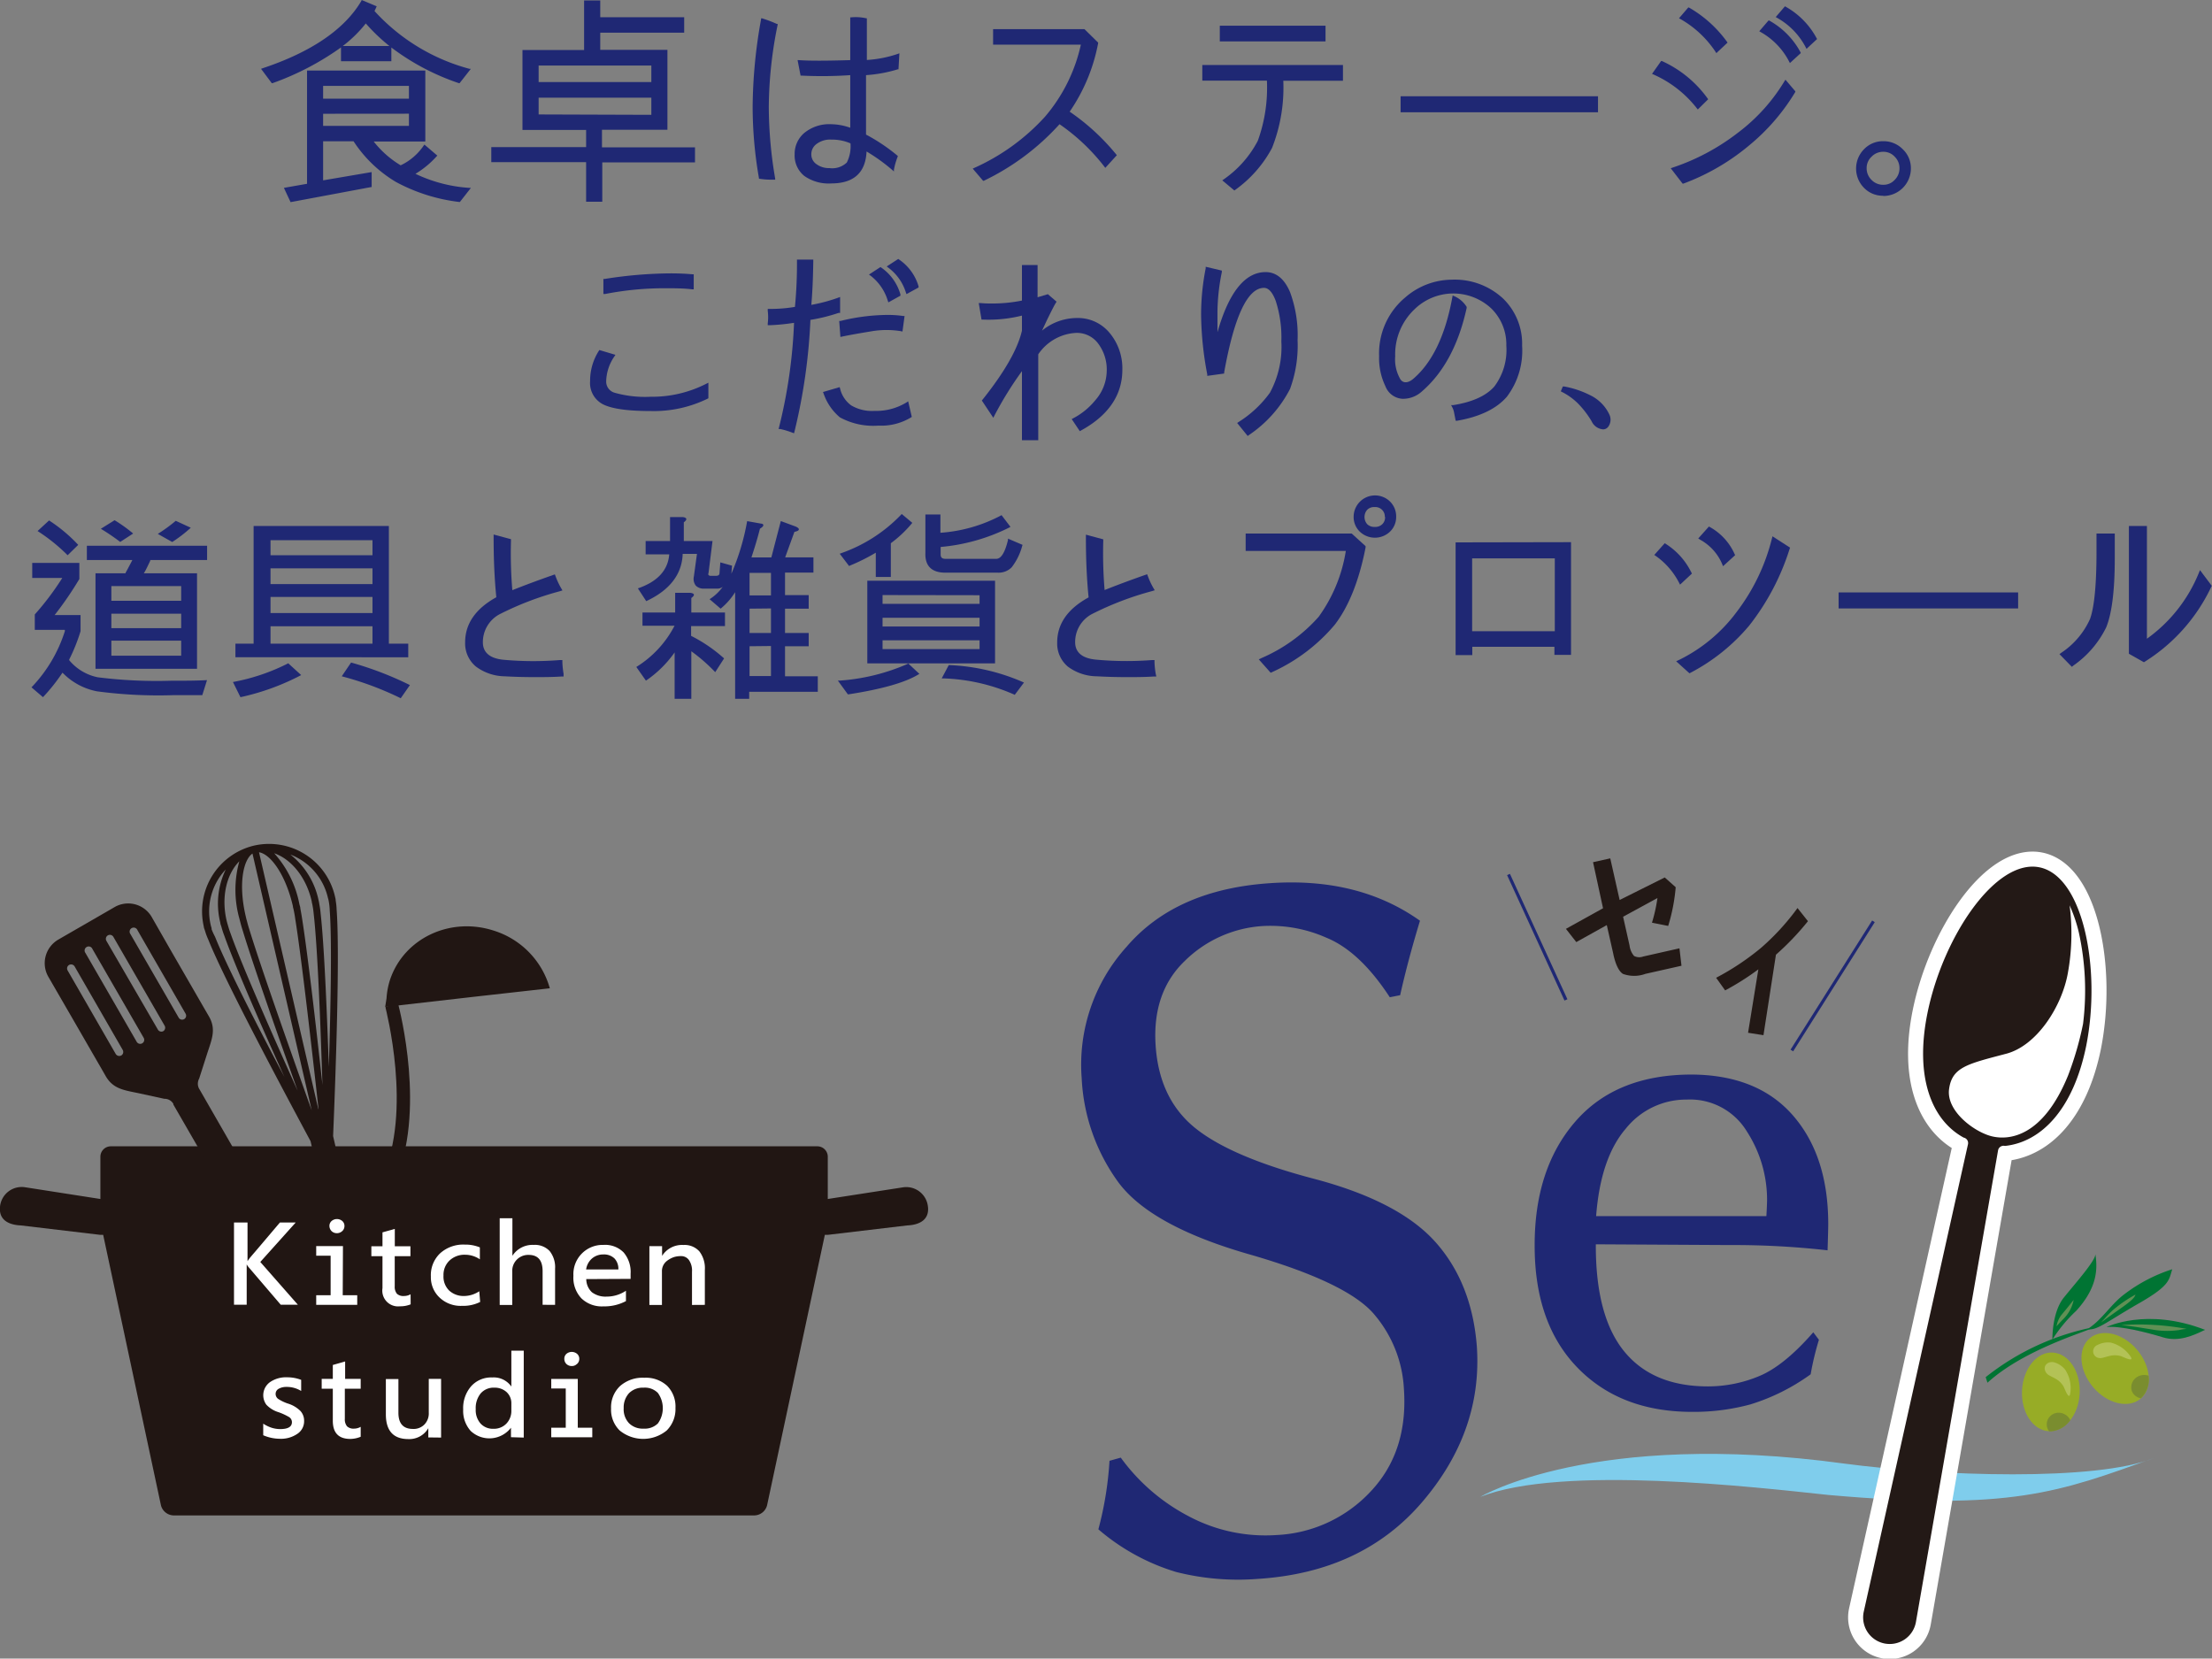<svg xmlns="http://www.w3.org/2000/svg" viewBox="0 0 294.37 220.72"><rect x="0" y="0" width="294.37" height="220.72" fill="#808080" stroke="none"/><defs><style>.cls-1{fill:#7fcdec;}.cls-2{fill:#211613;}.cls-3{fill:#1f2874;}.cls-4{fill:#231916;}.cls-11,.cls-5{fill:#fff;}.cls-5{stroke:#fff;stroke-miterlimit:10;stroke-width:4px;}.cls-6{fill:#007433;}.cls-7{fill:#609055;}.cls-8{fill:#97ac26;}.cls-9{fill:#7a8d2f;}.cls-10{fill:#b3c256;}</style></defs><g id="Layer_2" data-name="Layer 2"><g id="レイヤー_2" data-name="レイヤー 2"><path class="cls-1" d="M197,199.2s15-9,48.5-4.42c12.37,1.64,33.46,2.4,41.17-.76-12.63,4.55-19.07,7.07-43.32,4.93C233.75,197.93,207.86,194.9,197,199.2Z"/><path class="cls-2" d="M123.49,160.59a2.9,2.9,0,0,0-3.33-2.58l-10,1.55v-5.64a1.39,1.39,0,0,0-1.4-1.37h-94a1.39,1.39,0,0,0-1.4,1.37v5.64L3.35,158A2.9,2.9,0,0,0,0,160.59v.07c-.15,1.65,1.1,2.35,2.79,2.42l10.53,1.25h.41l7.69,36a1.79,1.79,0,0,0,1.68,1.34H100.4a1.79,1.79,0,0,0,1.68-1.34l7.69-36h.41l10.53-1.25c1.69-.07,2.94-.77,2.79-2.42Z"/><path class="cls-3" d="M146.17,203.52a45.62,45.62,0,0,0,1.48-9.12l1.5-.42a26.07,26.07,0,0,0,9,7.78,21.75,21.75,0,0,0,11.74,2.52,18.26,18.26,0,0,0,12.52-5.8q5-5.31,4.42-13.65a16.57,16.57,0,0,0-3.84-9.78q-3.41-4.23-16.3-8-13.29-3.74-17.74-9.55a25.53,25.53,0,0,1-5-14A23.4,23.4,0,0,1,149.92,126q6.54-7.64,19.13-8.47,11.77-.8,19.92,5-1.62,5.33-2.64,9.91l-1.38.27q-4-6.13-8.48-7.94a18.35,18.35,0,0,0-8.31-1.54,16.2,16.2,0,0,0-10.49,4.65q-4.35,4.17-3.88,11.26c.32,4.81,2.12,8.49,5.38,11.07s8.59,4.81,15.84,6.7q11.27,3,16.08,8.45t5.45,13.87q.75,11.26-7.26,20.64t-21.94,10.25a33.6,33.6,0,0,1-10.81-.92A28.45,28.45,0,0,1,146.17,203.52Z"/><path class="cls-4" d="M240.6,122.59a35.75,35.75,0,0,1-4.26,4.46l-1.66,10.71-2.05-.32L234,129a35.12,35.12,0,0,1-4.42,2.8l-1.2-1.68a34,34,0,0,0,6-4,31.67,31.67,0,0,0,4.83-5.28Z"/><path class="cls-4" d="M223,118.07a24.19,24.19,0,0,1-1,5.15l-2.16-.43a20.81,20.81,0,0,0,.73-3.28L216,122l.86,3.83a2.61,2.61,0,0,0,.6,1.39,1.51,1.51,0,0,0,1.22.07l4.82-1.09.27,2.32-4.8,1.08a4.37,4.37,0,0,1-3,0c-.53-.34-1-1.26-1.3-2.77l-.84-3.72-4.06,2.26-1.38-1.76,4.94-2.74L212,114.74l2.29-.51,1.25,5.54,6-3Z"/><path class="cls-3" d="M216.34,150.22a10.3,10.3,0,0,1,8.13-3.89,8.85,8.85,0,0,1,8,4.24,16.75,16.75,0,0,1,2.69,9.11q0,.52-.09,2.16H212.41Q213,154.12,216.34,150.22Zm13.75,15.47a111.66,111.66,0,0,1,13.12.7c.06-1.79.09-3,.09-3.49q0-9.06-4.69-14.45T225.14,143q-10.08,0-15.51,6.27t-5.4,16.53q0,10.38,5.75,16.26t15.38,5.83a28.83,28.83,0,0,0,7.6-1,27.36,27.36,0,0,0,8-4,37.67,37.67,0,0,1,1.1-4.59l-.75-1q-3.89,4.46-7.2,5.83a17.72,17.72,0,0,1-6.8,1.37q-7.38,0-11.18-4.68t-3.76-14.23Z"/><polyline class="cls-3" points="249.49 122.72 238.63 139.91 238.28 139.69 249.14 122.5"/><polyline class="cls-3" points="200.94 116.29 208.59 132.98 208.2 133.15 200.56 116.46"/><rect class="cls-3" x="162.33" y="3.42" width="14.07" height="2.09"/><path class="cls-3" d="M55.29,23.13a12.25,12.25,0,0,0,2.82-2.33l.09-.09-1.72-1.47-.08.11A7.66,7.66,0,0,1,53.32,22a13.11,13.11,0,0,1-3.59-3.17H56.6V9.39H40.86V24.46L37.78,25l.89,1.9,10.69-2,.1,0v-2L43,24V18.8h4.05a17.31,17.31,0,0,0,5.65,5.42,23.58,23.58,0,0,0,8.43,2.66h.07L62.67,25h-.24A19.55,19.55,0,0,1,55.29,23.13Zm-.87-8v1.62H43V15.14ZM43,13.13v-1.7H54.42v1.7Z"/><path class="cls-3" d="M101.41,2.44l-.13,0,0,.14a67.54,67.54,0,0,0-1.12,11.67A55.41,55.41,0,0,0,101,23.7l0,.09h.09a9,9,0,0,0,1.48.12h.59l0-.14a57.3,57.3,0,0,1-.85-9.48,55.59,55.59,0,0,1,1.18-11l0-.1-.1,0A16.78,16.78,0,0,0,101.41,2.44Z"/><path class="cls-3" d="M49.84,1.47c.13-.27.21-.44.24-.52l.05-.11-2-.84L48.1.1c-2.22,3.79-6.66,6.83-13.2,9l-.16.06,1.43,1.91.09,0a36.91,36.91,0,0,0,9.12-4.76V8.15h6.7V6.32a31.39,31.39,0,0,0,9,4.75l.08,0,1.5-1.91-.18,0A26.26,26.26,0,0,1,49.84,1.47ZM45.62,6.12a17.09,17.09,0,0,0,3.06-3,24.15,24.15,0,0,0,3.14,3Z"/><path class="cls-3" d="M80.11,17.27h8.71V6.63H79.88V4.35H91.05V2.29H79.88V.06H77.73v6.6h-8.2V17.29H78v2.29H65.38v2H78v5.27h2.15V21.61H92.49v-2H80.11Zm-8.43-6.35V8.72h15v2.2Zm0,4.31V13h15v2.28Z"/><path class="cls-3" d="M119.49,9.22l.08,0,.12-2.13-.18.07a15.6,15.6,0,0,1-4.15.82V2.43l-.1,0a6.31,6.31,0,0,0-2-.12h-.11V8c-3.26.1-5.56.1-6.84,0h-.17l.4,2.06h.1a54.93,54.93,0,0,0,6.51-.06v7a7.92,7.92,0,0,0-2.52-.47A5.24,5.24,0,0,0,107,17.72a3.66,3.66,0,0,0-1.25,2.82,3.49,3.49,0,0,0,1.28,2.87,5.62,5.62,0,0,0,3.59,1c3,0,4.57-1.43,4.7-4.25a23.91,23.91,0,0,1,3.48,2.51l.16.15,0-.22a9.38,9.38,0,0,1,.51-1.77l0-.09-.07-.05a24.21,24.21,0,0,0-4.15-2.78V10A18.66,18.66,0,0,0,119.49,9.22Zm-6.31,9.86a4.74,4.74,0,0,1-.49,2.55h0a2.8,2.8,0,0,1-2.31.74,2.77,2.77,0,0,1-1.72-.52,1.55,1.55,0,0,1-.69-1.31,1.68,1.68,0,0,1,.58-1.29,3,3,0,0,1,2.11-.67A6.13,6.13,0,0,1,113.18,19.08Z"/><path class="cls-3" d="M160,10.73h8.6a20.74,20.74,0,0,1-1.21,8,14.28,14.28,0,0,1-4.6,5.18l-.13.09,1.61,1.35.08-.06a16.23,16.23,0,0,0,4.93-5.6,21.82,21.82,0,0,0,1.5-8.94h7.94V8.65H160Z"/><path class="cls-3" d="M142.35,14.86a23.83,23.83,0,0,0,3.79-9.12V5.67l-1.82-1.79H132.16V5.94h11.68a22,22,0,0,1-4.78,9.6,28.37,28.37,0,0,1-9.46,6.83l-.15.07,1.38,1.62.09,0A32.47,32.47,0,0,0,141,16.53a26.6,26.6,0,0,1,6,5.69l.09.12,1.54-1.69-.07-.08A29.5,29.5,0,0,0,142.35,14.86Z"/><path class="cls-3" d="M241.77,5.12A10.48,10.48,0,0,0,237.63.89l-.09-.05-1.23,1.43.14.08a9.54,9.54,0,0,1,3.88,4l.08.15,1.41-1.31Z"/><path class="cls-3" d="M228.33,6.94l.08.13,1.49-1.4-.06-.09A16.13,16.13,0,0,0,224.76,1L224.67,1l-1.23,1.43.13.07A13.77,13.77,0,0,1,228.33,6.94Z"/><path class="cls-3" d="M225.85,14.46l.09.11,1.38-1.36-.06-.09a15.2,15.2,0,0,0-6.1-5l-.1,0-1.21,1.71.14.06A15,15,0,0,1,225.85,14.46Z"/><path class="cls-3" d="M235.44,2.73l-.09,0-1.23,1.43.14.08a9.5,9.5,0,0,1,3.86,4l.08.15,1.43-1.31,0-.09A10.54,10.54,0,0,0,235.44,2.73Z"/><path class="cls-3" d="M237.55,10.68a24.23,24.23,0,0,1-6.29,7,29.3,29.3,0,0,1-8.75,4.65l-.17.06,1.58,2.05.09,0a29.75,29.75,0,0,0,8.91-5.21,27.5,27.5,0,0,0,6-7l0-.08-1.31-1.54Z"/><path class="cls-3" d="M118.14,40l.08.24,1.61-.89,0-.16a6.5,6.5,0,0,0-2.54-3.57l-.12-.08-1.53,1,.24.17A6.58,6.58,0,0,1,118.14,40Z"/><path class="cls-3" d="M111.8,41.64V39.52l-.29.11a21.68,21.68,0,0,1-3.54.94c.14-1.58.23-3.54.26-5.81v-.21h-2.17v.21a60.23,60.23,0,0,1-.27,6.08,19.44,19.44,0,0,1-3.37.27h-.25l0,.25a6.73,6.73,0,0,1,0,1.69l0,.23h.24a27.61,27.61,0,0,0,3.26-.32,68.2,68.2,0,0,1-2,13.92l-.06.21.22,0a11.1,11.1,0,0,1,1.62.49l.22.08.06-.23a76.38,76.38,0,0,0,2.12-14.86,23.1,23.1,0,0,0,3.75-.93Z"/><path class="cls-3" d="M86.59,52.8a14.9,14.9,0,0,1-4.78-.53h0a1.54,1.54,0,0,1-1.14-1.51,6.07,6.07,0,0,1,1.08-3.31l.15-.23-2.14-.64-.08.13a7.39,7.39,0,0,0-1.15,4,3.19,3.19,0,0,0,1.65,3.06c1.17.62,3.27.93,6.41.93a16.27,16.27,0,0,0,7.57-1.64l.11-.06V50.93l-.3.15A15.86,15.86,0,0,1,86.59,52.8Z"/><path class="cls-3" d="M111.84,44.84l.24-.05c.89-.19,2.24-.43,4-.72a12,12,0,0,1,3.8,0l.22.05.28-2.07-.2,0a14.06,14.06,0,0,0-2.14-.14,26.75,26.75,0,0,0-6.18.8l-.18,0Z"/><path class="cls-3" d="M88.51,38.36c1.22,0,2.43,0,3.58.14l.23,0v-2l-.19,0q-1.34-.12-2.88-.12a57.62,57.62,0,0,0-8.77.74l-.18,0v2l.25,0A41.08,41.08,0,0,1,88.51,38.36Z"/><path class="cls-3" d="M120.61,53.57a7.73,7.73,0,0,1-4.25,1.11,5.39,5.39,0,0,1-3.08-.73,3.85,3.85,0,0,1-1.48-2.23l-.06-.2-2.22.65.09.22a7.12,7.12,0,0,0,2.16,3.15,9.26,9.26,0,0,0,5.13,1.1,7.65,7.65,0,0,0,4.32-1.08l.12-.08-.48-2.07Z"/><path class="cls-3" d="M119.65,34.54l-.11-.08-1.54,1,.24.18a6.52,6.52,0,0,1,2.31,3.27l.08.23,1.61-.88,0-.16A6.52,6.52,0,0,0,119.65,34.54Z"/><path class="cls-3" d="M168.43,36.21c-2.75,0-4.9,2.69-6.41,8,0-1.19,0-2.14,0-2.85a27.82,27.82,0,0,1,.58-5.15l0-.2-2.15-.51,0,.22a31.77,31.77,0,0,0-.61,6.16,44.23,44.23,0,0,0,.82,7.94l0,.2,2.25-.31,0-.15c1.34-7.46,3.12-11.25,5.3-11.25.61,0,1.13.58,1.56,1.73a15.76,15.76,0,0,1,.75,5.4A12.78,12.78,0,0,1,169,52.26a14.91,14.91,0,0,1-4.17,3.9l-.19.13,1.4,1.73.16-.12a16.49,16.49,0,0,0,5.48-6.15,16.77,16.77,0,0,0,1-6.48,16.52,16.52,0,0,0-1-6.39C170.93,37.11,169.83,36.21,168.43,36.21Z"/><path class="cls-3" d="M143.29,42.32A7.38,7.38,0,0,0,138.67,44l.66-1.41c.49-1,.89-1.81,1.18-2.29l.1-.15-1.16-1-1.37.41V35.27H136V40a20.06,20.06,0,0,1-3.86.39c-.53,0-1.08,0-1.62-.06l-.27,0,.37,2.2h.17A18.35,18.35,0,0,0,136,42V44c-.55,2.42-2.31,5.51-5.24,9.18l-.1.12,1.53,2.3.16-.32A47.3,47.3,0,0,1,136,49.39v9.19h2.17V47.15a6.47,6.47,0,0,1,5.06-2.85,3.52,3.52,0,0,1,2.89,1.39,5.75,5.75,0,0,1,1.16,3.76,6,6,0,0,1-1.5,3.79,9.43,9.43,0,0,1-2.95,2.42l-.21.11,1.08,1.61.16-.09c3.65-2,5.5-4.72,5.5-8.08a7.35,7.35,0,0,0-1.64-4.84A5.47,5.47,0,0,0,143.29,42.32Z"/><path class="cls-3" d="M193.19,37.22A9.53,9.53,0,0,0,187,39.59a9.69,9.69,0,0,0-3.47,7.81,8.6,8.6,0,0,0,.84,4,2.59,2.59,0,0,0,2.25,1.67,3.7,3.7,0,0,0,2.49-.88c3-2.54,5-6.31,6.07-11.2l0-.08,0-.07a3.59,3.59,0,0,0-1.62-1.41l-.24-.11-.05.26c-.91,5-2.65,8.66-5.19,10.83-.67.57-1.3.62-1.69.11a5.22,5.22,0,0,1-.72-3.09,8.26,8.26,0,0,1,2.57-6.27,7.4,7.4,0,0,1,10.22-.11,6.7,6.7,0,0,1,2,4.95,8.07,8.07,0,0,1-1.6,5.44c-1.09,1.24-2.93,2.07-5.45,2.47l-.3,0,.14.26a2.44,2.44,0,0,1,.26.75l.21,1.07.2,0c3-.52,5.23-1.59,6.61-3.19A10.15,10.15,0,0,0,202.56,46a8.37,8.37,0,0,0-2.51-6.25A9.44,9.44,0,0,0,193.19,37.22Z"/><path class="cls-3" d="M214.13,55.08a5.4,5.4,0,0,0-2.54-2.5,12.65,12.65,0,0,0-3.44-1.15l-.17,0-.27.65.17.09A8.31,8.31,0,0,1,210,53.7a12.4,12.4,0,0,1,1.81,2.36,1.84,1.84,0,0,0,1.54,1.08.87.87,0,0,0,.72-.42,1.61,1.61,0,0,0,.26-.9A1.7,1.7,0,0,0,214.13,55.08Z"/><path class="cls-3" d="M75,89.66a12,12,0,0,1-.16-1.48v-.34l-.34,0A44,44,0,0,1,67,87.8c-1.85-.18-2.74-1-2.74-2.32a4.2,4.2,0,0,1,2.21-3.73,41.11,41.11,0,0,1,8-3.06l.38-.12-.2-.34a10.09,10.09,0,0,1-.7-1.5l-.11-.29-.29.1c-1.88.66-3.69,1.33-5.37,2A58.72,58.72,0,0,1,68,72v-.25l-.24-.06-1.67-.45-.4-.11v.41c0,2.89.12,5.56.36,7.94C63.3,81,61.9,83,61.9,85.48a4,4,0,0,0,1.43,3.22A6.55,6.55,0,0,0,67.12,90c1.25.07,2.59.11,4,.11,1.15,0,2.35,0,3.59-.08H75Z"/><path class="cls-3" d="M153.8,89.66a12,12,0,0,1-.16-1.48v-.34l-.33,0a44.14,44.14,0,0,1-7.49-.06c-1.85-.18-2.74-1-2.74-2.32a4.2,4.2,0,0,1,2.21-3.73,41.11,41.11,0,0,1,8-3.06l.38-.12-.2-.34a10.09,10.09,0,0,1-.7-1.5l-.11-.29-.29.1c-1.88.66-3.69,1.33-5.37,2a58.65,58.65,0,0,1-.18-6.5v-.25l-.24-.06-1.67-.45-.4-.11v.41c0,2.89.12,5.56.36,7.94-2.78,1.52-4.18,3.52-4.18,6a4,4,0,0,0,1.43,3.22A6.55,6.55,0,0,0,145.94,90c1.25.07,2.59.11,4,.11,1.15,0,2.35,0,3.59-.08h.35Z"/><path class="cls-3" d="M193.71,72.18v15h2.22V86.07h10.93v1.08h2.21v-15Zm13.2,2.13V84h-11V74.31Z"/><path class="cls-3" d="M223.58,77.8l1.58-1.47-.11-.21a9.36,9.36,0,0,0-3.29-3.69l-.22-.14-1.39,1.56.29.2a9.86,9.86,0,0,1,2.95,3.39Z"/><path class="cls-3" d="M235.88,71.37l-.11.43a26.66,26.66,0,0,1-4.66,9.64,21.08,21.08,0,0,1-7.62,6.36l-.43.2,1.77,1.6.2-.1a25.76,25.76,0,0,0,7.78-6.28,32.09,32.09,0,0,0,5.33-10.11l.08-.23Z"/><path class="cls-3" d="M229.13,74.94l.17.41,1.61-1.47-.1-.21a7.7,7.7,0,0,0-3.17-3.48l-.22-.12L226,71.66l.32.2A6.64,6.64,0,0,1,229.13,74.94Z"/><path class="cls-3" d="M185,66.76a2.85,2.85,0,0,0-4.86,2,2.7,2.7,0,0,0,.83,2,2.91,2.91,0,0,0,4,0,2.7,2.7,0,0,0,.83-2A2.76,2.76,0,0,0,185,66.76Zm-.68,2a1.24,1.24,0,0,1-.37,1,1.31,1.31,0,0,1-1,.36,1.34,1.34,0,0,1-1-.36,1.45,1.45,0,0,1,0-1.92,1.29,1.29,0,0,1,1-.36,1.26,1.26,0,0,1,1.34,1.33Z"/><path class="cls-3" d="M165.77,71v2.32H179.1a20.34,20.34,0,0,1-3.62,8.77,21.55,21.55,0,0,1-7.59,5.48l-.37.18,1.58,1.78.22-.1a23.62,23.62,0,0,0,8.29-6.27c1.88-2.43,3.26-5.9,4.12-10.3l0-.18L179.88,71Z"/><path class="cls-3" d="M292.77,75.87l-.2.49A20,20,0,0,1,285.71,85v-15h-2.4v17l2,1.13.16-.1a23.65,23.65,0,0,0,8.78-9.89l.09-.18Z"/><path class="cls-3" d="M279,73.43c0,4.34-.29,7.35-.86,8.94a10.63,10.63,0,0,1-3.78,4.47l-.29.21,1.65,1.69.22-.18a13.38,13.38,0,0,0,4.35-5.07c.75-1.83,1.14-4.9,1.14-9.13V71H279Z"/><path class="cls-3" d="M253.05,20a3.38,3.38,0,0,0-2.43-1,3.25,3.25,0,0,0-2.4,1,3.44,3.44,0,0,0,0,4.82,3.2,3.2,0,0,0,2.39,1,3.43,3.43,0,0,0,3.44-3.43A3.24,3.24,0,0,0,253.05,20Zm-.72,4.12a2.3,2.3,0,0,1-1.68.71,2.44,2.44,0,0,1-2.44-2.44,2.29,2.29,0,0,1,.73-1.7,2.37,2.37,0,0,1,1.71-.71,2.27,2.27,0,0,1,1.68.72,2.34,2.34,0,0,1,.71,1.69A2.39,2.39,0,0,1,252.33,24.11Z"/><path class="cls-3" d="M250.62,26.05A3.48,3.48,0,0,1,248.06,25a3.66,3.66,0,0,1,0-5.14,3.48,3.48,0,0,1,2.57-1.07,3.57,3.57,0,0,1,2.59,1.07,3.48,3.48,0,0,1,1.08,2.55,3.67,3.67,0,0,1-3.67,3.67Zm0-6.82a3,3,0,0,0-2.24.92,3.11,3.11,0,0,0-.91,2.26,3,3,0,0,0,.92,2.24,3,3,0,0,0,2.23.93,3.18,3.18,0,0,0,3.2-3.2,3,3,0,0,0-.94-2.22A3,3,0,0,0,250.62,19.23Zm0,5.83A2.7,2.7,0,0,1,248,22.38a2.5,2.5,0,0,1,.8-1.86,2.56,2.56,0,0,1,1.87-.78,2.51,2.51,0,0,1,1.85.79,2.56,2.56,0,0,1,.77,1.85,2.64,2.64,0,0,1-.77,1.89A2.54,2.54,0,0,1,250.65,25.06Zm0-4.86a2.1,2.1,0,0,0-1.55.65,2.05,2.05,0,0,0-.66,1.53,2.15,2.15,0,0,0,.65,1.56,2.11,2.11,0,0,0,1.56.65,2,2,0,0,0,1.52-.65,2.14,2.14,0,0,0,.64-1.56,2.1,2.1,0,0,0-.64-1.53A2,2,0,0,0,250.65,20.2Z"/><path class="cls-3" d="M53.33,92.92A42.12,42.12,0,0,0,45.48,90l1.24-1.83a44.32,44.32,0,0,1,7.83,3ZM31,90.76a26.82,26.82,0,0,0,7.36-2.49l1.72,1.57A31.81,31.81,0,0,1,32,92.78Zm-26.81.71A19.07,19.07,0,0,0,8.63,84l0-.18h-4V81.77a36.7,36.7,0,0,0,3.52-4.64l.14-.22h-4v-2h6.27v2.14a45.59,45.59,0,0,1-3.11,4.57l-.18.23h3.45V84a23.91,23.91,0,0,1-1.51,3.77l0,.08.06.08A6.65,6.65,0,0,0,13,90.13a62.81,62.81,0,0,0,9.76.46c1.76,0,3.37,0,4.79-.08l-.63,2c-1.22,0-2.5,0-3.83,0A61.66,61.66,0,0,1,12.9,92a8.65,8.65,0,0,1-4.46-2.36l-.13-.12-.09.14a25,25,0,0,1-2.5,3.12ZM12.71,89V76.29h4l0-.07c.17-.28.43-.78.8-1.49l.1-.2H11.56v-1.9h16v1.9H20l0,.08c-.36.76-.6,1.26-.73,1.47l-.13.21h7.08V89Zm2.11-1.74h9.29v-2H14.82Zm0-3.67h9.29V81.67H14.82Zm0-3.64h9.29V78H14.82Zm16.51,7.51V85.66h2.42V70h18V85.66h2.58v1.81ZM36,85.66H49.57V83.34H36Zm0-4.08H49.57V79.44H36Zm0-3.85H49.57v-2.1H36Zm0-3.84H49.57v-2H36Zm-27,0A23.73,23.73,0,0,0,5,70.67l1.53-1.41a20.8,20.8,0,0,1,3.88,3.25Zm12-2.84a20.92,20.92,0,0,0,2.39-1.74l2,.92a18.47,18.47,0,0,1-2.47,1.9Zm-5,1.07a28.63,28.63,0,0,0-2.58-1.75l1.83-1.14A19.8,19.8,0,0,1,17.72,71Z"/><path class="cls-3" d="M92,79.58c.26-.19.37-.34.34-.46s-.19-.19-.49-.23h-2v2.62H85.5v1.76h4.27a14.06,14.06,0,0,1-5.09,5.49l0,0,1.28,1.82,0,0,0,0a14.93,14.93,0,0,0,3.82-3.76V93H92V86.67a22.68,22.68,0,0,1,3.18,2.78l0,0,1.18-1.83,0,0,0,0a20,20,0,0,0-4.39-3v-1.3h4.51V81.51H92Z"/><path class="cls-3" d="M104.47,90V86h3.15V84.24h-3.15V81h3.15V79.2h-3.15v-3h3.78V74.17h-3.76l1.23-3.39c.38-.08.57-.18.59-.31s-.11-.25-.4-.39l-2-.74h0l-1.26,4.84H100c.48-1.45.86-2.73,1.13-3.82.34-.21.48-.37.45-.5s-.14-.16-.37-.19l-1.78-.32h0v0a31.17,31.17,0,0,1-2.1,7l.09-1.07-1.56-.44-.11,1.42c0,.25-.15.37-.48.37h-.63a.44.44,0,0,1-.35-.1.3.3,0,0,1,0-.27L94.82,72H91V69.51c.25-.19.36-.34.33-.46s-.18-.2-.48-.24H89.17V72H85.92v1.77h3.14c-.16,2.11-1.56,3.64-4.17,4.53l0,0L86,80l0,0h0c3.13-1.46,4.76-3.58,4.85-6.29h1.9l-.41,3a1.49,1.49,0,0,0,.25,1.22,1.47,1.47,0,0,0,1.16.4h1.78a1.09,1.09,0,0,0,.65-.24,6.14,6.14,0,0,1-1.72,1.63l-.05,0L95.9,81l0,0,0,0a9,9,0,0,0,1.93-2.19V93h1.87v-.94h9.13V90ZM102.6,76.24v3H99.75v-3Zm0,4.73v3.27H99.75V81Zm0,5v4H99.75V86Z"/><path class="cls-3" d="M125.82,76.21h7a2.43,2.43,0,0,0,1.81-.71,8,8,0,0,0,1.4-2.84l.05-.15-1.94-.83,0,.19c-.4,1.66-.92,2.5-1.56,2.5h-6.74c-.46,0-.66-.17-.66-.58v-1a25.37,25.37,0,0,0,9.12-2.58l.17-.1-1.19-1.56-.13.08a20.17,20.17,0,0,1-8,2.27V68.47h-2v5.11C123.08,75.33,124,76.21,125.82,76.21Z"/><path class="cls-3" d="M136.08,90.75a27.24,27.24,0,0,0-9.71-2.24h-.11l-.94,1.77.25,0a25.26,25.26,0,0,1,9.35,2.13l.12.06,1.23-1.64Z"/><path class="cls-3" d="M113.08,75.28h0a26.1,26.1,0,0,0,3.47-1.73v3.23h2V72.29a15.75,15.75,0,0,0,2.75-2.58l.11-.13L120,68.4l-.11.12a20.29,20.29,0,0,1-7.93,5.09l-.21.08L113,75.33Z"/><path class="cls-3" d="M115.42,88.28h17v-11h-17Zm14.94-3.07v1.17H117.45V85.21Zm0-3v1.16H117.45V82.21Zm0-3v1.15H117.45V79.19Z"/><path class="cls-3" d="M120.79,88.35a27.24,27.24,0,0,1-9,2.22l-.29,0,1.33,1.83.1,0c4.39-.68,7.49-1.56,9.23-2.61l.19-.11-1.47-1.38Z"/><rect class="cls-3" x="186.39" y="12.81" width="26.27" height="2.13"/><rect class="cls-3" x="244.68" y="78.84" width="23.89" height="2.13"/><path class="cls-2" d="M15.24,120.72l-.62.36-6.24,3.6-.62.36A3.63,3.63,0,0,0,6.44,130l2.43,4.2c1,1.72,3.54,6.14,4.54,7.86l.67,1.17c1,1.71,2.46,1.85,4.4,2.26l3.4.74H22a1.34,1.34,0,0,1,1.07.67.36.36,0,0,1,0,.09h0l11.62,20.14,3.45-2L26.47,144.83a1.38,1.38,0,0,1-.06-1.07c0-.08.07-.15.1-.24l1.06-3.31c.61-1.88,1.23-3.22.24-4.94l-.68-1.17-4.53-7.85L20.17,122A3.62,3.62,0,0,0,15.24,120.72Zm1.09,19a.55.55,0,0,1-.19.74.56.56,0,0,1-.74-.2L9,129.15a.54.54,0,0,1,.2-.74.55.55,0,0,1,.73.2Zm-2.17-14.51a.54.54,0,0,1,.19-.73.54.54,0,0,1,.74.2l6.82,11.82a.54.54,0,0,1-.19.73A.54.54,0,0,1,21,137Zm-2.79,1.61a.54.54,0,1,1,.93-.53l6.82,11.82a.53.53,0,0,1-.19.73.54.54,0,0,1-.74-.2ZM24.7,134.9a.53.53,0,1,1-.92.53l-6.42-11.12a.54.54,0,1,1,.93-.53Z"/><path class="cls-2" d="M33.81,112.53a9,9,0,0,0-6.69,10.77c0,.16.09.35.16.56A8,8,0,0,0,27.7,125c2.24,5.6,10,20.09,13.63,26.87l3.59,15.58,3-.69-3.59-15.57c.32-7.71.92-24.11.47-30.11a8.57,8.57,0,0,0-.13-1.25c0-.22-.07-.41-.1-.57A9,9,0,0,0,33.81,112.53Zm-.21,1.06,7.88,34.17h0c-2.75-7.68-6.84-19.27-8.31-24.11-.12-.37-.22-.74-.32-1.13-.06-.19-.1-.37-.13-.51C31.7,117.75,32.34,114.45,33.6,113.59Zm8.76,34-7.89-34.17c1.5.22,3.52,2.9,4.51,7.17,0,.15.07.32.11.53.08.39.15.77.2,1.16.81,5,2.2,17.19,3.1,25.3ZM31.85,114.62a14.16,14.16,0,0,0,0,7.6l.14.54c.1.4.22.8.34,1.17,1.29,4.27,4.62,13.77,7.28,21.22-3.29-7.32-7.43-16.7-8.93-20.94-.12-.32-.24-.68-.36-1.11-.06-.19-.1-.35-.14-.5C29.4,119.4,30.15,116.32,31.85,114.62Zm8.33,7.49q-.09-.58-.21-1.2c0-.21-.08-.39-.12-.55a14.09,14.09,0,0,0-3.36-6.81c2.27.78,4.29,3.22,5,6.43,0,.14.07.31.1.51.08.43.13.81.16,1.16.51,4.46.91,14.71,1.16,22.73C42.06,136.51,40.89,126.52,40.18,122.11Zm-12,1.48c-.06-.19-.11-.35-.14-.49a8.12,8.12,0,0,1,2-7.39,10.46,10.46,0,0,0-.72,7.09c0,.16.09.35.15.55a10.79,10.79,0,0,0,.38,1.17c1.36,3.84,4.87,11.88,8,18.8-3.61-6.83-7.71-14.82-9.23-18.65A9.26,9.26,0,0,1,28.13,123.59ZM43.76,120a7.26,7.26,0,0,1,.12,1.16c.31,4.09.12,13.07-.12,20.79-.26-7.58-.63-16.33-1.09-20.37a10.58,10.58,0,0,0-.17-1.23,5.28,5.28,0,0,0-.11-.57,10.46,10.46,0,0,0-3.75-6.06,8.12,8.12,0,0,1,5,5.77A3,3,0,0,1,43.76,120Z"/><path class="cls-5" d="M266.81,152.5h0v0c4.79-.5,9.11-4.83,10.83-13.37,2-10.2-.41-22.54-6.24-23.71s-12.86,9.26-14.91,19.47c-1.71,8.54.61,14.19,4.83,16.5v0h0a.74.74,0,0,1,.58.87h0l-13.87,62.2h0a3.54,3.54,0,1,0,6.94,1.39s0,0,0,0l10.93-62.76A.74.74,0,0,1,266.81,152.5Z"/><path class="cls-4" d="M266.81,152.5h0v0c4.79-.5,9.11-4.83,10.83-13.37,2-10.2-.41-22.54-6.24-23.71s-12.86,9.26-14.91,19.47c-1.71,8.54.61,14.19,4.83,16.5v0h0a.74.74,0,0,1,.58.87h0l-13.87,62.2h0a3.54,3.54,0,1,0,6.94,1.39s0,0,0,0l10.93-62.76A.74.74,0,0,1,266.81,152.5Z"/><path class="cls-6" d="M264.25,183.27a33.53,33.53,0,0,1,14.63-6.7c-1.2.63-9.53,3-14.39,7.44Z"/><path class="cls-6" d="M278.05,176.71c1.78-1.23,2.91-3.17,4.65-4.47a21.13,21.13,0,0,1,6.38-3.33c-.45,1.4-.25,2.14-4.41,4.52s-5.59,3.64-6.76,3.46"/><path class="cls-7" d="M279.59,176l.81-.59,1.66-1.18c1.66-1.15,2-1.55,2.13-1.95a17.76,17.76,0,0,0-2.93,2,10.77,10.77,0,0,0-1.16,1.18Z"/><path class="cls-6" d="M273.13,178.26s-.08-3.6,1.53-5.59,4.22-4.92,4.19-5.77c.31,2,.26,4.45-2.55,7.54A19.58,19.58,0,0,0,273.13,178.26Z"/><path class="cls-7" d="M273.68,176.5a3.43,3.43,0,0,1,.62-1.47l.58-.7c.44-.53.8-1,1.08-1.34a4.9,4.9,0,0,1-1.35,2.52C274.22,175.9,273.92,176.23,273.68,176.5Z"/><path class="cls-6" d="M280.32,176.61s5.32-2.66,13.12.36c-1.56.76-3.48,1.65-5.6,1S282.07,176.39,280.32,176.61Z"/><path class="cls-7" d="M290,177a11.21,11.21,0,0,1-3.18,0c-1.44-.24-3.08-.51-4.53-.66a34.73,34.73,0,0,1,8.72.51C290.64,176.87,290.3,176.92,290,177Z"/><path class="cls-8" d="M284.87,186.13c-1.62,1.37-4.46.68-6.33-1.54s-2.07-5.12-.45-6.49,4.45-.68,6.32,1.54S286.49,184.76,284.87,186.13Z"/><path class="cls-9" d="M285.93,183.08a1.73,1.73,0,0,0-1.17,0,1.63,1.63,0,0,0-1.07,2,1.55,1.55,0,0,0,1.22,1A3.46,3.46,0,0,0,285.93,183.08Z"/><path class="cls-10" d="M279.78,180.7c.3-.06.62-.18.88-.23a2.87,2.87,0,0,1,1.59,0c.28.1,1.91.93,1.24,0a4.44,4.44,0,0,0-2.6-1.8,3,3,0,0,0-1.76.32.9.9,0,0,0,0,1.68A1.12,1.12,0,0,0,279.78,180.7Z"/><path class="cls-8" d="M272.64,190.46c-2.12-.12-3.71-2.56-3.55-5.46s2-5.15,4.12-5,3.7,2.56,3.55,5.46S274.76,190.57,272.64,190.46Z"/><path class="cls-9" d="M275.51,189a1.64,1.64,0,0,0-.83-.83,1.61,1.61,0,0,0-2.16.73,1.55,1.55,0,0,0,.18,1.59A3.49,3.49,0,0,0,275.51,189Z"/><path class="cls-10" d="M272.65,183c.26.16.58.29.81.43a2.83,2.83,0,0,1,1.16,1.09c.14.26.76,2,.89.86a4.45,4.45,0,0,0-.67-3.09,2.91,2.91,0,0,0-1.5-1c-.73-.17-1.53.4-1.13,1.24A1.16,1.16,0,0,0,272.65,183Z"/><path class="cls-11" d="M93.8,173.65V169a3.68,3.68,0,0,0-.73-2.47,2.64,2.64,0,0,0-2.12-.85,3.13,3.13,0,0,0-2.84,1.45h0v-1.29H86.42v7.82h1.67v-4.46a1.7,1.7,0,0,1,.59-1.34,3.16,3.16,0,0,1,1.08-.59,3.35,3.35,0,0,1,.92-.11,1.27,1.27,0,0,1,1,.52,2.46,2.46,0,0,1,.41,1.56v4.42ZM78,168.94a2.36,2.36,0,0,1,.78-1.46,2.28,2.28,0,0,1,1.52-.54,2,2,0,0,1,1.47.53,2,2,0,0,1,.52,1.47Zm5.92,1.25v-.68a4,4,0,0,0-.93-2.84,3.46,3.46,0,0,0-2.68-1,3.89,3.89,0,0,0-4,4.11,4,4,0,0,0,1.06,3,3.9,3.9,0,0,0,2.93,1.07,6.13,6.13,0,0,0,3-.7v-1.38a4.6,4.6,0,0,1-2.58.78,3,3,0,0,1-1.95-.58,2.4,2.4,0,0,1-.75-1.75Zm-10.05,3.46v-4.81a3.44,3.44,0,0,0-.73-2.36,2.69,2.69,0,0,0-2.12-.81,3.17,3.17,0,0,0-2.83,1.45h0v-5H66.5v11.54h1.67v-4.43A2.12,2.12,0,0,1,70.35,167c1.24,0,1.86.72,1.86,2.17v4.47Zm-10.09-1.81a3.7,3.7,0,0,1-2,.63,2.84,2.84,0,0,1-2-.72,2.59,2.59,0,0,1-.76-2,2.62,2.62,0,0,1,.8-2,2.9,2.9,0,0,1,2.09-.77,3.48,3.48,0,0,1,1.95.61V166a5.06,5.06,0,0,0-2-.37,4.59,4.59,0,0,0-3.28,1.15,4,4,0,0,0-1.24,3.1,3.69,3.69,0,0,0,1.16,2.8,4.07,4.07,0,0,0,3,1.1,5,5,0,0,0,2.4-.52Zm-9.14.4a1.78,1.78,0,0,1-.88.23,1.25,1.25,0,0,1-.94-.3,1.47,1.47,0,0,1-.29-1v-4h2.09v-1.32H52.54v-2.31l-.34.1-1.3.36v1.85H49.42v1.32H50.9v4.26a2.1,2.1,0,0,0,2.33,2.41,3.63,3.63,0,0,0,1.42-.26Zm-9-6.41H42.08v1.28H44v5.26H42.08v1.28h5.46v-1.28H45.61Zm-.09-2a.91.91,0,0,0,.29-.68.85.85,0,0,0-.29-.66,1.1,1.1,0,0,0-1.42,0,.85.85,0,0,0-.29.66,1,1,0,0,0,.28.68,1,1,0,0,0,.72.28A1,1,0,0,0,45.52,163.85Zm-5.91,9.8-5-5.69,4.71-5.25h-2.1l-2.62,3.09-.68.8c-.45.52-.71.83-.77.91l-.24.34h0v-5.14H31.14v10.94h1.69v-5.37h0a2.28,2.28,0,0,0,.33.46l4.2,4.91Z"/><path class="cls-11" d="M87.55,185.37a3.47,3.47,0,0,1,0,4.06,2.5,2.5,0,0,1-1.92.69,2.56,2.56,0,0,1-1.92-.72,2.69,2.69,0,0,1-.71-2,2.82,2.82,0,0,1,.71-2,2.59,2.59,0,0,1,1.94-.73A2.43,2.43,0,0,1,87.55,185.37Zm1.17,5a4,4,0,0,0,1.17-3,3.91,3.91,0,0,0-1.1-2.94,4.18,4.18,0,0,0-3.05-1.08,4.53,4.53,0,0,0-3.22,1.1,3.9,3.9,0,0,0-1.2,3,3.86,3.86,0,0,0,1.15,2.92,4.94,4.94,0,0,0,6.25,0Zm-11.83-6.86H73.36v1.27h1.93V190H73.36v1.27h5.46V190H76.89Zm-.09-2a.91.91,0,0,0,.29-.68.86.86,0,0,0-.29-.66,1.1,1.1,0,0,0-1.42,0,.85.85,0,0,0-.28.66.94.94,0,0,0,.27.68,1,1,0,0,0,.72.28A.93.93,0,0,0,76.8,181.49Zm-8.75,6.18a2.43,2.43,0,0,1-.66,1.76,2.28,2.28,0,0,1-1.72.69,2.21,2.21,0,0,1-1.72-.7,2.69,2.69,0,0,1-.64-1.91,3.09,3.09,0,0,1,.66-2.1,2.28,2.28,0,0,1,1.82-.76,2.33,2.33,0,0,1,1.63.59,2,2,0,0,1,.63,1.46Zm1.65,3.62V179.75H68.05v4.77h0a2.86,2.86,0,0,0-2.55-1.21,3.57,3.57,0,0,0-2.8,1.17,4.41,4.41,0,0,0-1.06,3.09,4,4,0,0,0,1,2.86A3.63,3.63,0,0,0,68,190h0v1.26Zm-11,0v-7.81H57.06V188a2.11,2.11,0,0,1-.58,1.57,2,2,0,0,1-1.53.59c-1.29,0-1.93-.72-1.93-2.16v-4.48H51.35v4.69q0,3.3,3,3.3A2.92,2.92,0,0,0,57,190.06h0v1.23ZM48,189.88a1.79,1.79,0,0,1-.88.24,1.25,1.25,0,0,1-.94-.31,1.47,1.47,0,0,1-.29-1v-4H48v-1.31H45.93v-2.32l-.34.1-1.3.37v1.85H42.81v1.31h1.48v4.26c0,1.61.77,2.42,2.33,2.42A3.63,3.63,0,0,0,48,191.2Zm-10.79,1.59a3.87,3.87,0,0,0,2.38-.67,2,2,0,0,0,.88-1.71,1.91,1.91,0,0,0-.49-1.32,4.07,4.07,0,0,0-1.71-1,5.64,5.64,0,0,1-1.27-.62.82.82,0,0,1-.32-.67.76.76,0,0,1,.4-.66,2,2,0,0,1,1-.25,3.62,3.62,0,0,1,2,.54v-1.48a5.15,5.15,0,0,0-1.89-.34,3.72,3.72,0,0,0-2.27.65,2.14,2.14,0,0,0-.47,3,3.72,3.72,0,0,0,1.64,1,8,8,0,0,1,1.31.6.81.81,0,0,1,.45.72c0,.61-.52.92-1.56.92a3.78,3.78,0,0,1-1.15-.18,4.72,4.72,0,0,1-1.11-.54V191A5.7,5.7,0,0,0,37.25,191.47Z"/><path class="cls-2" d="M63.43,132.61h0l9.74-1.09a11.22,11.22,0,0,0-7.42-7.66c-5.84-1.91-12,1-13.85,6.54a10,10,0,0,0-.46,2.45L51.26,134Z"/><path class="cls-11" d="M275.21,143.14a42.73,42.73,0,0,0,2-6.89,35.9,35.9,0,0,0-.57-12.19,19.44,19.44,0,0,0-1.22-3.58,29.33,29.33,0,0,1-.23,9c-.77,4.38-4.11,9.77-8.36,10.79-5,1.32-7.06,1.75-7.45,4.67s3.34,5.69,5.66,6.27S271.87,151.31,275.21,143.14Z"/><path class="cls-2" d="M53,133.65l0-.12-1.69.46,0,.12c0,.13,3.65,13.82-.49,22.61l0,.12,1.58.74.06-.11C56.79,148.11,53.14,134.24,53,133.65Z"/></g></g></svg>